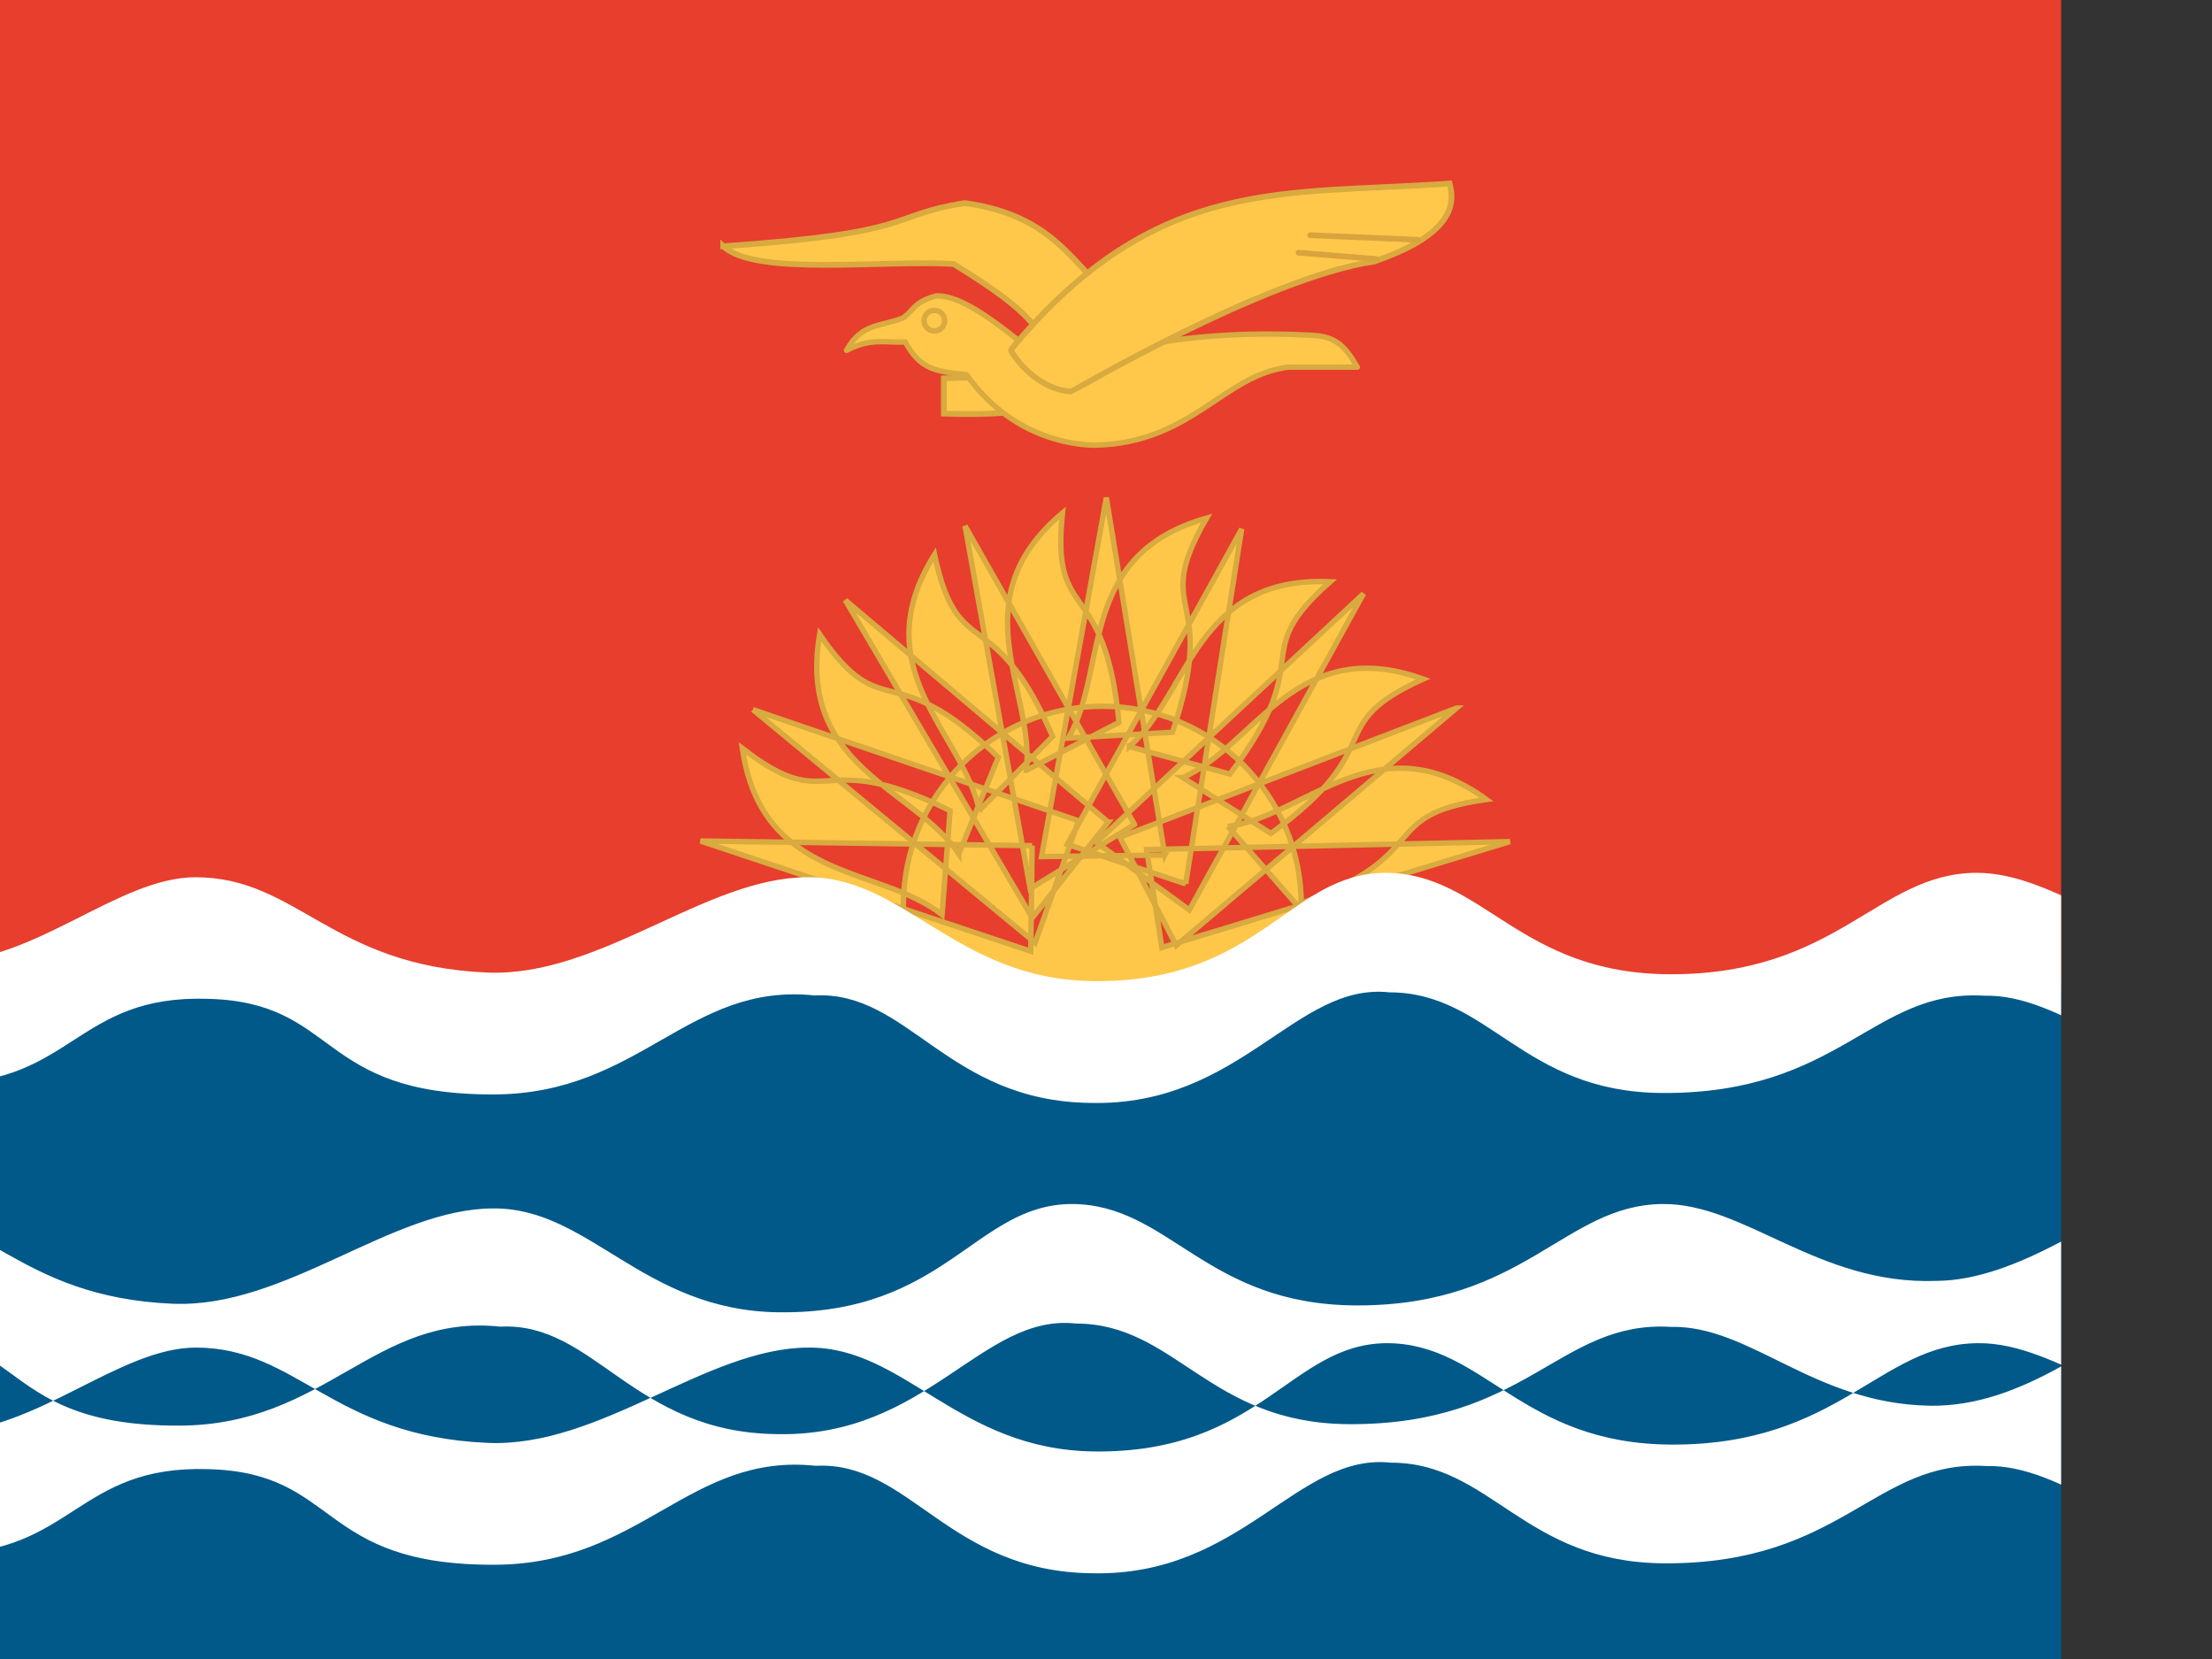 <svg xmlns="http://www.w3.org/2000/svg" height="480" width="640" viewBox="0 0 640 480"><rect x="0" y="0" width="640" height="480" fill="#333333" stroke="none"/><defs><clipPath id="a"><path fill-opacity=".67" d="M-86.325 0h682.67v512h-682.67z"/></clipPath></defs><g clip-path="url(#a)"><path fill-rule="evenodd" fill="#e73e2d" d="M-73.165 0h783.97v287.488h-783.97z"/><path d="M272.563 264.62c-18.23-14.234-52.183-9.42-57.777-48.107 26 20.138 21.28-1.15 60.11 18.037l-2.333 30.07zm4.85-17.598c-12.993-19.133-46.79-24.952-40.26-63.493 18.578 27.133 20.608 5.422 51.69 35.582l-11.43 27.91zm5.91-12.512c-4.69-22.65-33.696-40.947-12.928-74.063 6.793 32.176 16.97 12.89 34.16 52.644l-21.234 21.42zm13.647-11.632c2.49-22.994-19.497-49.312 10.434-74.455-3.413 32.71 12.192 17.478 16.35 60.59l-26.783 13.865zm12.138-9.324c11.685-19.96 2.4-52.972 40.002-63.656-16.505 28.444 3.968 20.937-9.89 61.972l-30.112 1.684zm17.644 2.458c17.408-15.227 19.066-49.48 58.115-47.696-24.67 21.745-2.872 21.115-29.02 55.643l-29.095-7.948zm15.478 8.986c21.11-9.447 32.748-41.706 69.553-28.54-29.965 13.55-8.943 19.343-44.074 44.676l-25.48-16.136zm13.056 14.126c22.916-3.123 43.165-30.8 74.775-7.807-32.565 4.566-14.024 16.044-54.865 30.463l-19.908-22.656zm81.577 4.38l-105.112 2.308 4.415 28.322 100.704-30.63zm-15.44-38.634l-97.4 37.386 16.307 31.304 81.098-68.69zm-77.31 58.398l50.39-91.492-77.295 71.95 26.905 19.542zm-1.05-7.54l16.198-102.684-50.473 91.253 34.277 11.432zm-6.05-8.34l-16.916-103.414-18.75 103.864 35.667-.452zm-8.75-8.864l-49.05-86.364 18.85 104.98 30.2-18.613zm-7.618-.647l-76.072-64.234 54.09 91.927 21.983-27.693zM217.83 205.32l81.672 67.433 12.557-35.275-94.234-32.16zm80.81 39.357l-95.967-1.35 95.563 31.903.403-30.553zm77.873 17.235c0 31.795-25.774 57.57-57.568 57.57s-57.568-25.775-57.568-57.57 25.774-57.57 57.568-57.57 57.568 25.776 57.568 57.57z" fill-rule="evenodd" stroke="#d8aa3f" stroke-width="1.562" fill="#fec74a"/><path fill-rule="evenodd" fill="#005989" d="M-73.953 284.59h787.827v195.666H-73.953z"/><path d="M-74.403 425.852c14.65 6.78 35.636 23.75 58.083 23.734 37.56-.244 38.56-25.724 76.606-24.513 38.145.97 31.245 27.797 82.754 27.663 42.556-.112 56.304-32.516 92.987-28.633 27.168-1.398 38.287 30.685 80.044 31.092 43.31.926 59.214-34.968 86.38-31.997 28.945 0 38.426 28.91 79.03 29.12 51.72.26 60.81-30.09 93.166-28.15 23.028-.485 41.188 22.245 74.934 22.81 26.927.46 49.47-19.898 64.698-27.177l.753-34.542c-15.96 5.935-39.756 25.395-63.553 25.61-34.246 1.252-55.43-22.463-79.227-22.25-28.514.257-39.876 29.345-88.245 29.345-44.19 0-54.327-29.344-82.84-29.344-27.87.213-36.408 31.915-84.657 31.33-39.36-.475-54.695-30.263-82.566-30.05-29.547 0-60.1 28.967-92.816 27.57-45.155-1.91-54.91-27.57-84.458-27.57-22.083 0-45.914 24.046-72.517 24.447-26.454.407-56.176-23.927-58.93-24.447l.378 35.953zm-91.197-40.26c14.65 6.78 35.636 23.75 58.083 23.734 37.56-.244 38.56-25.725 76.605-24.513 38.146.97 31.246 27.797 82.754 27.663 42.557-.112 56.305-32.516 92.988-28.634 27.167-1.397 38.287 30.686 80.043 31.093 43.31.926 59.213-34.97 86.38-31.997 28.944 0 38.425 28.91 79.03 29.118 51.718.26 60.81-30.09 93.165-28.147 23.028-.488 41.188 22.242 74.934 22.807 26.927.46 49.47-19.898 64.7-27.177l.752-34.543c-15.96 5.935-39.758 25.394-63.555 25.608-34.25 1.253-55.43-22.46-79.23-22.247-28.512.256-39.874 29.344-88.243 29.344-44.19 0-54.327-29.344-82.84-29.344-27.87.214-36.41 31.916-84.657 31.33-39.358-.475-54.694-30.263-82.565-30.05-29.547 0-60.1 28.967-92.816 27.57-45.157-1.91-54.914-27.57-84.46-27.57-22.083 0-45.914 24.047-72.517 24.447-26.457.407-56.178-23.926-58.93-24.446l.376 35.952zm91.197-95.825c14.636 6.78 35.602 23.75 58.03 23.734 37.523-.242 38.523-25.722 76.534-24.51 38.11.97 31.218 27.796 82.678 27.662 42.517-.11 56.252-32.515 92.9-28.632 27.143-1.398 38.252 30.685 79.97 31.092 43.27.926 59.157-34.968 86.3-31.997 28.915 0 38.388 28.91 78.955 29.12 51.67.26 60.753-30.09 93.077-28.15 23.007-.485 41.15 22.245 74.864 22.81 26.902.46 49.424-19.898 64.64-27.177l.75-34.544c-15.945 5.935-39.72 25.395-63.495 25.61-34.216 1.252-55.38-22.463-79.155-22.25-28.486.257-39.838 29.345-88.16 29.345-44.148 0-54.278-29.345-82.765-29.345-27.842.214-36.373 31.916-84.577 31.33-39.322-.474-54.643-30.263-82.49-30.05-29.518 0-60.042 28.968-92.73 27.57-45.112-1.91-54.858-27.57-84.378-27.57-22.062 0-45.87 24.047-72.448 24.448-26.405.413-56.102-23.918-58.85-24.444l.376 35.953z" fill-rule="evenodd" fill="#fff"/><path d="M209.258 71.247c57.263-3.92 46.826-8.812 69.874-12.49 29.044 3.992 32.366 21.577 48.55 32.365 0 0-6.084 20.567-25.99 17.655-2.675-8.25 9.637-10.8-25.79-32.398-20.598-1.228-57.454 3.613-66.644-5.135zm105.078 36.54l-41.252 1.697v10.192c27.824.89 32.84-2.83 41.252-11.89z" fill-rule="evenodd" stroke="#d8aa3f" stroke-width="1.666" fill="#ffc84b"/><path stroke-linejoin="round" d="M244.93 101.37c7.19-3.677 10.765-2.177 16.995-2.42 4.286 7.765 8.33 8.493 17.714 9.465 14.314 20.14 34.455 20.383 37.367 20.383 28.067-.73 36.965-20.383 55.812-22.57h19.897c-3.315-5.66-5.904-8.896-13.103-9.22-14.803-.81-33.972-.403-50.715 3.397l-23.54 5.825c-6.875-3.316-23.7-20.95-34.457-20.626-6.31 1.698-6.31 3.882-9.463 6.31-6.065 2.588-12.133 1.347-16.51 9.454z" fill-rule="evenodd" stroke="#d8aa3f" stroke-width="1.562" fill="#ffc84b"/><path d="M205.104 98.914a3.174 3.174 0 1 1-6.348 0 3.174 3.174 0 0 1 6.348 0z" fill-rule="evenodd" stroke="#d8aa3f" stroke-width="1.665" fill="#ffc84b" transform="translate(80.93) scale(.938)"/><path d="M292.505 101.135C334.647 50.34 371.45 56.567 419.417 53.09c1.618 5.904 1.052 14.72-21.84 22.566-31.302 4.61-87.357 37.61-87.6 37.61-10.435-.484-17.714-11.403-17.47-12.132z" fill-rule="evenodd" stroke="#d8aa3f" stroke-width="1.666" fill="#ffc84b"/><path d="M379.092 68.04l31.08 1.346m-34.466 3.724l22.654 1.847" stroke="#d9a43e" stroke-linecap="round" stroke-width="1.666" fill="none"/></g></svg>